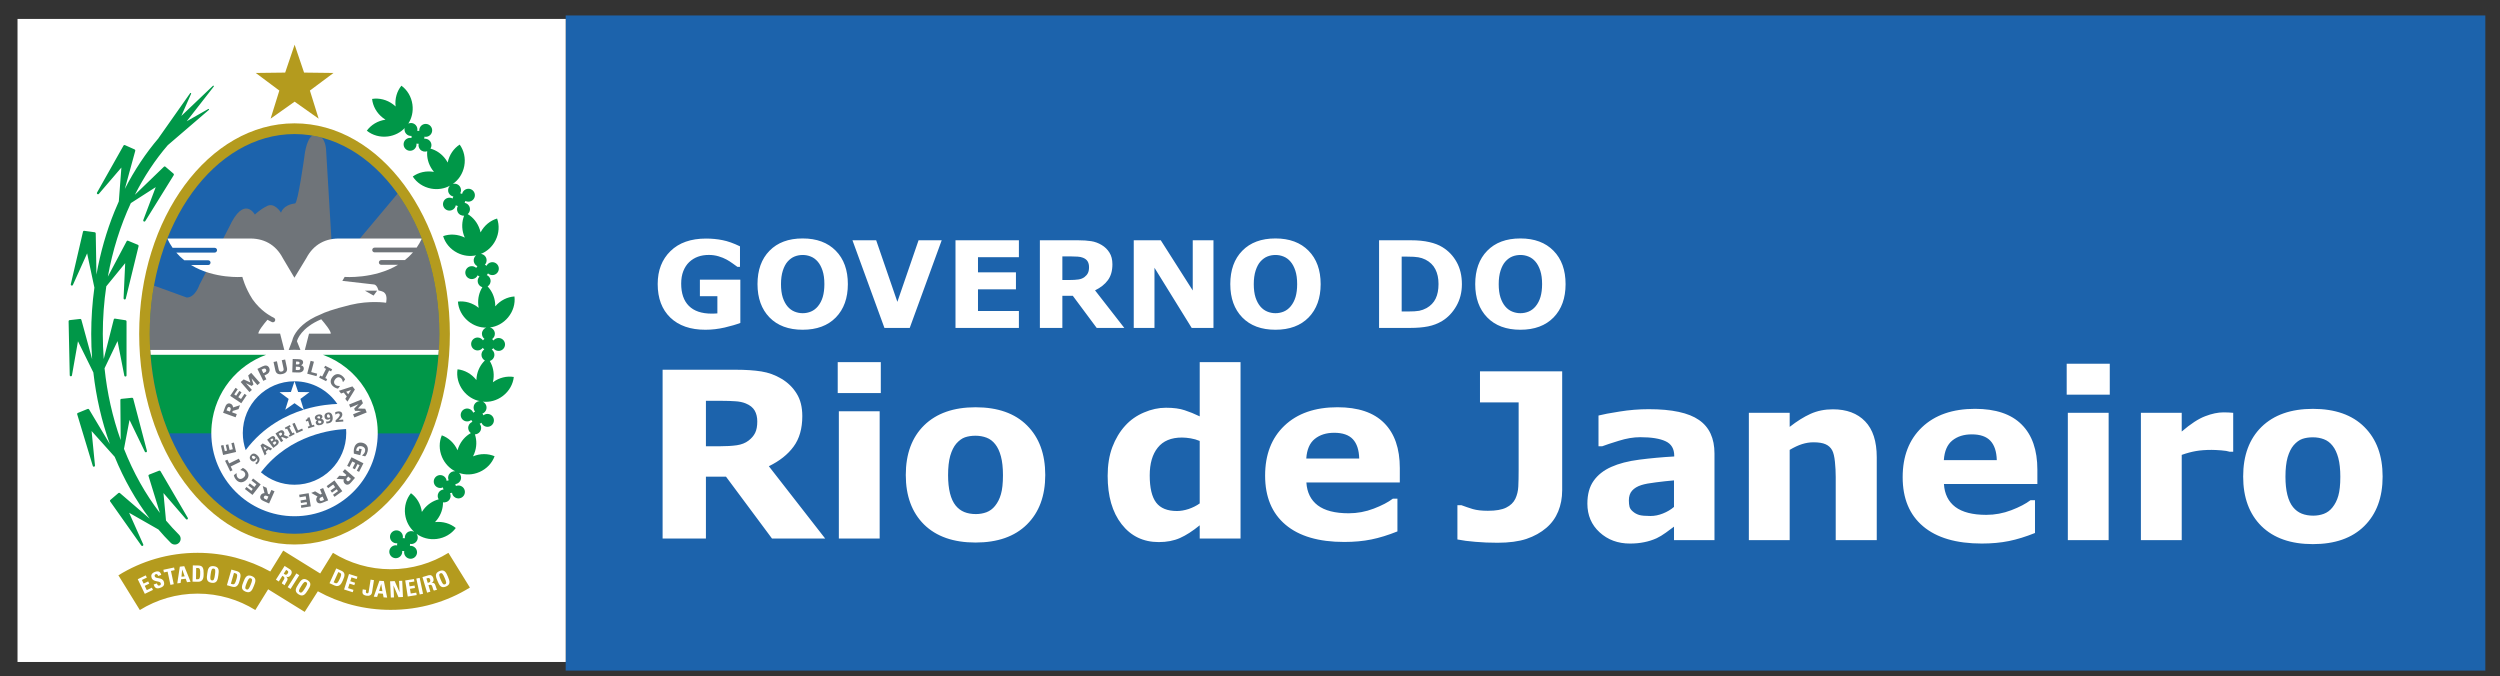 <?xml version="1.0" encoding="utf-8"?>
<!-- Generator: Adobe Illustrator 16.0.2, SVG Export Plug-In . SVG Version: 6.00 Build 0)  -->
<!DOCTYPE svg PUBLIC "-//W3C//DTD SVG 1.1//EN" "http://www.w3.org/Graphics/SVG/1.1/DTD/svg11.dtd">
<svg version="1.1" id="Layer_1" xmlns="http://www.w3.org/2000/svg" xmlns:xlink="http://www.w3.org/1999/xlink" x="0px" y="0px"
	 width="389.334px" height="105.334px" viewBox="0 0 389.334 105.334" enable-background="new 0 0 389.334 105.334"
	 xml:space="preserve">
<rect x="0" y="0" width="389.334" height="105.334" fill="#333333" stroke="none"/>
<path fill="#1C63AC" d="M88.097,2.405H387.05v102.027H88.097V2.405"/>
<path fill="#FFFFFF" d="M115.297,50.289c-0.611,0.238-1.421,0.477-2.43,0.715c-1.008,0.232-2.014,0.349-3.016,0.349
	c-2.322,0-4.141-0.629-5.455-1.889c-1.314-1.266-1.971-3.01-1.971-5.234c0-2.121,0.663-3.829,1.989-5.125
	c1.326-1.302,3.175-1.953,5.546-1.953c0.898,0,1.754,0.083,2.567,0.248c0.813,0.159,1.717,0.48,2.714,0.963v3.199h-0.395
	c-0.172-0.129-0.422-0.309-0.752-0.541c-0.329-0.238-0.648-0.44-0.953-0.605c-0.354-0.195-0.77-0.362-1.247-0.504
	c-0.471-0.14-0.972-0.21-1.503-0.211c-0.624,0-1.189,0.092-1.696,0.275s-0.963,0.464-1.366,0.843
	c-0.385,0.367-0.69,0.835-0.916,1.403c-0.221,0.563-0.33,1.214-0.33,1.952c0,1.511,0.399,2.665,1.2,3.466s1.983,1.201,3.548,1.201
	c0.135,0,0.281-0.003,0.44-0.01c0.165-0.006,0.314-0.015,0.449-0.026v-2.678h-2.723v-2.576h6.298V50.289z M132.04,44.247
	c0,2.177-0.624,3.906-1.87,5.189c-1.247,1.277-2.971,1.916-5.171,1.916c-2.193,0-3.914-0.639-5.161-1.916
	c-1.247-1.283-1.87-3.013-1.87-5.189c0-2.193,0.623-3.926,1.87-5.197c1.247-1.277,2.968-1.916,5.161-1.916
	c2.188,0,3.908,0.639,5.161,1.916C131.413,40.321,132.04,42.053,132.04,44.247z M127.374,47.704
	c0.341-0.415,0.595-0.904,0.761-1.467c0.165-0.568,0.248-1.234,0.248-1.999c0-0.818-0.096-1.515-0.285-2.09
	s-0.438-1.039-0.742-1.394c-0.313-0.367-0.673-0.633-1.082-0.797c-0.403-0.166-0.825-0.248-1.265-0.248
	c-0.446,0-0.868,0.079-1.266,0.238c-0.391,0.159-0.752,0.421-1.081,0.788c-0.306,0.343-0.557,0.816-0.752,1.421
	c-0.19,0.6-0.284,1.296-0.284,2.09c0,0.813,0.091,1.507,0.274,2.081c0.19,0.569,0.437,1.033,0.742,1.394
	c0.306,0.361,0.663,0.627,1.073,0.798c0.409,0.171,0.84,0.257,1.293,0.257c0.451,0,0.883-0.086,1.292-0.257
	C126.71,48.343,127.068,48.071,127.374,47.704L127.374,47.704z M146.655,37.418l-4.979,13.65h-3.94l-4.979-13.65h3.694l3.3,9.589
	l3.301-9.589H146.655z M158.677,51.068h-9.873v-13.65h9.873v2.64h-6.371v2.356h5.912v2.641h-5.912v3.373h6.371V51.068z
	 M169.598,41.597c0-0.342-0.07-0.635-0.21-0.879c-0.141-0.245-0.383-0.438-0.725-0.578c-0.238-0.098-0.516-0.155-0.835-0.174
	c-0.316-0.025-0.687-0.037-1.108-0.037h-1.275v3.677h1.083c0.563,0,1.032-0.028,1.412-0.083c0.379-0.055,0.696-0.181,0.953-0.376
	c0.244-0.189,0.421-0.397,0.53-0.623C169.54,42.292,169.598,41.983,169.598,41.597z M175.091,51.068h-4.3l-3.722-5.006h-1.624v5.006
	h-3.501v-13.65h5.904c0.807,0,1.5,0.046,2.081,0.137c0.58,0.093,1.124,0.291,1.632,0.597c0.512,0.306,0.92,0.703,1.219,1.191
	c0.306,0.483,0.459,1.092,0.459,1.824c0,1.009-0.236,1.831-0.706,2.467c-0.465,0.635-1.132,1.164-1.998,1.586L175.091,51.068z
	 M188.977,51.068h-3.392l-5.795-9.369v9.369h-3.227v-13.65h4.208l4.979,7.819v-7.819h3.227V51.068z M205.67,44.247
	c0,2.177-0.624,3.906-1.871,5.189c-1.247,1.277-2.971,1.916-5.171,1.916c-2.194,0-3.914-0.639-5.161-1.916
	c-1.246-1.283-1.87-3.013-1.87-5.189c0-2.193,0.624-3.926,1.87-5.197c1.247-1.277,2.967-1.916,5.161-1.916
	c2.188,0,3.908,0.639,5.162,1.916C205.043,40.321,205.67,42.053,205.67,44.247L205.67,44.247z M201.003,47.704
	c0.343-0.415,0.596-0.904,0.762-1.467c0.164-0.568,0.246-1.234,0.246-1.999c0-0.818-0.095-1.515-0.284-2.09
	s-0.437-1.039-0.742-1.394c-0.311-0.367-0.672-0.633-1.081-0.797c-0.404-0.166-0.826-0.248-1.266-0.248
	c-0.447,0-0.868,0.079-1.266,0.238c-0.391,0.159-0.751,0.421-1.081,0.788c-0.307,0.343-0.556,0.816-0.752,1.421
	c-0.189,0.6-0.284,1.296-0.284,2.09c0,0.813,0.092,1.507,0.274,2.081c0.189,0.569,0.438,1.033,0.743,1.394
	c0.305,0.361,0.662,0.627,1.073,0.798c0.409,0.171,0.84,0.257,1.292,0.257s0.883-0.086,1.293-0.257
	C200.34,48.343,200.697,48.071,201.003,47.704L201.003,47.704z M227.666,44.257c0,1.271-0.291,2.411-0.871,3.419
	c-0.581,1.003-1.314,1.772-2.2,2.311c-0.666,0.403-1.397,0.685-2.191,0.844c-0.795,0.159-1.736,0.238-2.823,0.238h-4.813v-13.65
	h4.951c1.112,0,2.07,0.095,2.877,0.284c0.809,0.184,1.487,0.446,2.036,0.788c0.941,0.574,1.682,1.351,2.219,2.328
	C227.393,41.791,227.666,42.936,227.666,44.257L227.666,44.257z M224.025,44.229c0-0.898-0.165-1.665-0.494-2.301
	c-0.324-0.643-0.841-1.143-1.55-1.504c-0.36-0.178-0.73-0.297-1.109-0.357c-0.373-0.067-0.938-0.101-1.696-0.101h-0.889v8.544h0.889
	c0.838,0,1.452-0.037,1.843-0.11c0.391-0.079,0.773-0.22,1.147-0.422c0.641-0.366,1.111-0.855,1.41-1.467
	C223.876,45.894,224.025,45.134,224.025,44.229L224.025,44.229z M243.813,44.247c0,2.177-0.623,3.906-1.869,5.189
	c-1.247,1.277-2.971,1.916-5.171,1.916c-2.194,0-3.916-0.639-5.161-1.916c-1.248-1.283-1.871-3.013-1.871-5.189
	c0-2.193,0.623-3.926,1.871-5.197c1.245-1.277,2.967-1.916,5.161-1.916c2.188,0,3.908,0.639,5.161,1.916
	C243.186,40.321,243.813,42.053,243.813,44.247L243.813,44.247z M239.148,47.704c0.341-0.415,0.595-0.904,0.76-1.467
	c0.165-0.568,0.248-1.234,0.248-1.999c0-0.818-0.095-1.515-0.284-2.09c-0.19-0.575-0.438-1.039-0.742-1.394
	c-0.313-0.367-0.672-0.633-1.082-0.797c-0.403-0.166-0.825-0.248-1.265-0.248c-0.447,0-0.868,0.079-1.266,0.238
	c-0.392,0.159-0.752,0.421-1.081,0.788c-0.307,0.343-0.558,0.816-0.752,1.421c-0.191,0.6-0.284,1.296-0.284,2.09
	c0,0.813,0.091,1.507,0.274,2.081c0.189,0.569,0.438,1.033,0.743,1.394c0.304,0.361,0.662,0.627,1.071,0.798s0.84,0.257,1.294,0.257
	c0.45,0,0.883-0.086,1.292-0.257C238.484,48.343,238.842,48.071,239.148,47.704L239.148,47.704z M117.934,65.633
	c0-0.659-0.136-1.225-0.405-1.695c-0.271-0.471-0.736-0.842-1.396-1.112c-0.459-0.188-0.995-0.3-1.607-0.336
	c-0.612-0.047-1.323-0.069-2.136-0.07h-2.454V69.5h2.083c1.083,0,1.989-0.054,2.719-0.159c0.73-0.106,1.342-0.348,1.837-0.725
	c0.471-0.364,0.812-0.765,1.024-1.2C117.822,66.969,117.934,66.374,117.934,65.633z M128.511,83.873h-8.281l-7.169-9.642h-3.125
	v9.642h-6.746V57.58h11.372c1.554,0,2.89,0.089,4.008,0.266s2.166,0.56,3.144,1.147c0.988,0.589,1.771,1.354,2.348,2.296
	c0.589,0.93,0.883,2.102,0.884,3.514c0,1.942-0.454,3.525-1.36,4.75c-0.895,1.224-2.178,2.242-3.85,3.055L128.511,83.873z
	 M136.993,83.873h-6.356v-19.83h6.356V83.873z M137.171,61.218h-6.71v-4.82h6.71V61.218z M162.781,73.967
	c0,3.261-0.954,5.833-2.861,7.716c-1.896,1.872-4.561,2.808-7.998,2.808s-6.109-0.936-8.017-2.808
	c-1.896-1.883-2.844-4.455-2.844-7.716c0-3.284,0.955-5.862,2.861-7.734c1.919-1.871,4.584-2.808,7.999-2.808
	c3.461,0,6.133,0.942,8.016,2.825C161.834,68.134,162.78,70.706,162.781,73.967z M154.959,78.787
	c0.412-0.506,0.717-1.111,0.917-1.818c0.212-0.718,0.319-1.706,0.319-2.967c0-1.165-0.107-2.142-0.319-2.931
	s-0.505-1.418-0.883-1.89c-0.376-0.482-0.829-0.824-1.359-1.024c-0.529-0.199-1.101-0.299-1.712-0.3
	c-0.612,0-1.16,0.082-1.643,0.247c-0.471,0.165-0.925,0.495-1.359,0.989c-0.389,0.459-0.701,1.089-0.936,1.889
	c-0.225,0.801-0.336,1.808-0.336,3.02c0,1.084,0.1,2.024,0.3,2.825c0.2,0.789,0.495,1.425,0.883,1.907
	c0.377,0.459,0.824,0.795,1.343,1.007c0.529,0.212,1.131,0.317,1.801,0.317c0.576,0,1.124-0.094,1.643-0.282
	C154.145,79.576,154.594,79.247,154.959,78.787L154.959,78.787z M193.193,83.873h-6.357v-2.066
	c-1.095,0.896-2.118,1.554-3.071,1.978c-0.954,0.424-2.055,0.636-3.303,0.636c-2.414,0-4.343-0.93-5.791-2.79
	c-1.449-1.859-2.172-4.366-2.172-7.521c0-1.684,0.241-3.173,0.723-4.468c0.496-1.307,1.167-2.425,2.015-3.354
	c0.8-0.883,1.771-1.566,2.912-2.049c1.143-0.494,2.284-0.741,3.427-0.741c1.188,0,2.158,0.13,2.913,0.388
	c0.764,0.248,1.548,0.565,2.348,0.954v-8.44h6.357V83.873z M186.836,78.398V68.67c-0.447-0.188-0.917-0.324-1.412-0.406
	c-0.494-0.083-0.947-0.123-1.359-0.124c-1.672,0-2.926,0.524-3.762,1.571c-0.836,1.036-1.253,2.479-1.253,4.326
	c0,1.942,0.334,3.354,1.007,4.238c0.67,0.871,1.748,1.307,3.231,1.307c0.576,0,1.188-0.105,1.836-0.317
	C185.77,79.04,186.342,78.752,186.836,78.398L186.836,78.398z M217.998,75.133h-14.55c0.094,1.554,0.683,2.742,1.766,3.566
	c1.095,0.824,2.701,1.236,4.821,1.236c1.341,0,2.641-0.241,3.901-0.725c1.259-0.482,2.254-1,2.983-1.554h0.707v5.103
	c-1.437,0.577-2.789,0.995-4.062,1.254c-1.271,0.259-2.679,0.388-4.22,0.389c-3.979,0-7.028-0.895-9.146-2.685
	c-2.119-1.788-3.178-4.337-3.178-7.646c0-3.271,1-5.861,3.001-7.769c2.014-1.919,4.768-2.878,8.263-2.879
	c3.228,0,5.651,0.818,7.275,2.455c1.625,1.624,2.438,3.967,2.438,7.027V75.133z M211.676,71.406c-0.034-1.33-0.365-2.33-0.987-3.002
	c-0.624-0.67-1.597-1.006-2.915-1.006c-1.224,0-2.23,0.318-3.019,0.953c-0.789,0.636-1.23,1.654-1.324,3.055H211.676z
	 M243.281,76.403c0,1.153-0.205,2.237-0.617,3.248c-0.412,1.002-1.023,1.849-1.836,2.544c-0.86,0.741-1.896,1.318-3.107,1.729
	c-1.214,0.4-2.714,0.6-4.503,0.601c-1.212,0-2.354-0.048-3.426-0.142c-1.071-0.082-2.013-0.206-2.825-0.37V78.68h0.636
	c0.564,0.212,1.153,0.412,1.766,0.601c0.612,0.177,1.395,0.265,2.35,0.265c1.234,0,2.183-0.164,2.843-0.494
	c0.67-0.329,1.146-0.788,1.429-1.378c0.271-0.576,0.423-1.206,0.459-1.889c0.036-0.693,0.054-1.577,0.054-2.649v-10.47h-6.021
	v-4.839h12.801V76.403z M260.697,78.946v-4.133c-0.859,0.071-1.79,0.172-2.79,0.301c-1.002,0.118-1.761,0.26-2.277,0.424
	c-0.637,0.2-1.124,0.494-1.466,0.883c-0.33,0.377-0.494,0.877-0.494,1.501c0,0.412,0.034,0.747,0.104,1.007
	c0.071,0.259,0.248,0.507,0.531,0.741c0.27,0.235,0.593,0.412,0.971,0.529c0.376,0.106,0.964,0.159,1.766,0.159
	c0.636,0,1.277-0.129,1.925-0.389C259.626,79.711,260.203,79.37,260.697,78.946z M260.697,82.018
	c-0.343,0.259-0.765,0.57-1.271,0.936s-0.982,0.653-1.431,0.865c-0.624,0.282-1.271,0.488-1.941,0.618
	c-0.672,0.141-1.408,0.212-2.208,0.212c-1.884,0-3.46-0.583-4.732-1.749c-1.271-1.165-1.906-2.653-1.906-4.467
	c0-1.448,0.322-2.631,0.971-3.549c0.647-0.918,1.565-1.643,2.755-2.172c1.177-0.53,2.637-0.906,4.378-1.131
	c1.743-0.223,3.55-0.388,5.422-0.494v-0.105c0-1.095-0.448-1.849-1.342-2.261c-0.896-0.424-2.215-0.635-3.956-0.635
	c-1.048,0-2.165,0.188-3.354,0.564c-1.189,0.365-2.043,0.647-2.56,0.848h-0.583v-4.785c0.671-0.177,1.76-0.383,3.267-0.618
	c1.519-0.247,3.036-0.371,4.557-0.371c3.613,0,6.22,0.56,7.821,1.679c1.611,1.106,2.418,2.848,2.418,5.226v13.49h-6.303V82.018z
	 M292.274,84.119h-6.391v-9.835c0-0.8-0.042-1.595-0.124-2.384c-0.082-0.8-0.224-1.389-0.424-1.766
	c-0.235-0.436-0.582-0.753-1.042-0.954c-0.447-0.199-1.076-0.299-1.889-0.3c-0.577,0-1.165,0.095-1.767,0.283
	c-0.588,0.188-1.23,0.488-1.924,0.899v14.056h-6.357V64.29h6.357v2.189c1.129-0.883,2.212-1.56,3.248-2.03
	c1.048-0.471,2.208-0.706,3.479-0.706c2.143,0,3.813,0.624,5.017,1.871c1.212,1.248,1.816,3.113,1.816,5.598V84.119z M317.288,75.38
	h-14.551c0.094,1.553,0.683,2.742,1.767,3.566c1.094,0.823,2.702,1.235,4.82,1.235c1.343,0,2.643-0.241,3.902-0.724
	c1.259-0.482,2.254-1.001,2.984-1.554h0.707v5.103c-1.438,0.577-2.791,0.995-4.062,1.254c-1.272,0.259-2.679,0.388-4.22,0.389
	c-3.98,0-7.028-0.896-9.147-2.685c-2.118-1.789-3.179-4.337-3.179-7.646c0-3.271,1-5.861,3.002-7.77
	c2.013-1.918,4.768-2.877,8.264-2.878c3.226,0,5.65,0.818,7.274,2.454c1.624,1.625,2.438,3.968,2.438,7.028V75.38z M310.967,71.653
	c-0.036-1.33-0.365-2.331-0.989-3.002s-1.595-1.006-2.913-1.006c-1.226,0-2.23,0.317-3.021,0.952
	c-0.788,0.637-1.229,1.655-1.323,3.056H310.967z M328.386,84.119h-6.355V64.29h6.355V84.119z M328.562,61.465h-6.709v-4.82h6.709
	V61.465z M347.784,70.346h-0.565c-0.271-0.094-0.706-0.164-1.307-0.212c-0.602-0.047-1.102-0.07-1.501-0.071
	c-0.907,0-1.708,0.06-2.401,0.177c-0.695,0.118-1.443,0.318-2.243,0.601v13.278h-6.357V64.29h6.357v2.914
	c1.4-1.201,2.619-1.996,3.655-2.384c1.036-0.4,1.989-0.601,2.861-0.601c0.223,0,0.476,0.006,0.759,0.018
	c0.282,0.012,0.53,0.029,0.742,0.053V70.346z M371.054,74.214c0,3.261-0.954,5.833-2.861,7.716
	c-1.895,1.872-4.562,2.808-7.998,2.808c-3.438,0-6.109-0.936-8.017-2.808c-1.896-1.883-2.843-4.455-2.843-7.716
	c0-3.285,0.952-5.862,2.86-7.734c1.919-1.871,4.585-2.808,7.999-2.808c3.461,0,6.133,0.942,8.017,2.825
	C370.106,68.381,371.053,70.953,371.054,74.214z M363.232,79.034c0.41-0.507,0.719-1.111,0.919-1.819
	c0.21-0.718,0.316-1.706,0.316-2.966c0-1.165-0.106-2.142-0.316-2.931c-0.213-0.789-0.509-1.419-0.885-1.89
	c-0.376-0.482-0.829-0.824-1.358-1.024s-1.102-0.3-1.713-0.3c-0.612,0-1.16,0.082-1.644,0.247c-0.47,0.165-0.924,0.494-1.358,0.989
	c-0.388,0.458-0.7,1.088-0.936,1.889c-0.225,0.801-0.336,1.807-0.336,3.02c0,1.083,0.1,2.024,0.3,2.824
	c0.2,0.79,0.494,1.426,0.884,1.907c0.376,0.46,0.822,0.795,1.342,1.007c0.529,0.212,1.13,0.318,1.801,0.318
	c0.576,0,1.124-0.094,1.642-0.283C362.419,79.823,362.867,79.494,363.232,79.034"/>
<path fill="#FFFFFF" d="M2.729,2.948h85.368v100.144H2.729V2.948"/>
<path fill="#1C63AC" d="M22.437,51.959c0-17.66,10.477-31.977,23.401-31.977S69.24,34.299,69.24,51.959S58.763,83.935,45.839,83.935
	S22.437,69.619,22.437,51.959"/>
<path fill="#009748" d="M65.42,67.494l-39.106-0.006c-1.603-3.838-2.626-8.188-2.912-12.826h44.932
	C68.048,59.302,67.022,63.655,65.42,67.494"/>
<path fill="#6F7479" d="M68.335,54.635l-44.931,0.07c-0.056-0.892-0.086-1.792-0.086-2.703c0-2.591,0.232-5.108,0.667-7.517
	l5.101,1.852c1.326,0,1.967-1.968,1.967-1.968l4.659-9.056c2.31-4.976,3.98-1.898,3.98-1.898s0.831-0.802,1.771-1.26
	c1.26-0.802,2.307,0.973,2.307,0.973s0.258-1.207,2.189-1.448c0.432-0.055,1.437-7.231,1.437-7.231s0.234-2.656,1.247-3.334
	c0.496,0.084,0.988,0.191,1.475,0.321c0.676,0.735,0.672,2.028,0.672,2.028l0.835,13.989l4.104,0.078l6.186-7.372
	c4.019,5.623,6.502,13.34,6.502,21.843C68.416,52.888,68.387,53.766,68.335,54.635"/>
<path fill="#FFFFFF" d="M46.244,53.145l0.543,1.35H46.59c-0.492-0.027-0.98-0.027-1.463,0h-0.168l0.554-1.458
	c0.016-0.082,0.084-0.376,0.299-0.788l0.035-0.093l0.006,0.016c0.477-0.875,1.591-2.225,4.146-3.24
	c0.541-0.278,1.776-0.764,4.586-1.456c3.042-0.731,5.541-0.328,5.541-0.328s0.258-1.094-0.237-1.532
	c-0.197-0.27-0.95-0.389-0.95-0.389s-0.191-0.823-0.658-0.921l-4.966-0.567l0.357-0.613c0,0,4.58,0.359,8.315-1.886h-2.614
	c-0.204,0-0.37-0.166-0.37-0.369c0-0.204,0.166-0.369,0.37-0.369h3.683c0.445-0.353,0.868-0.75,1.258-1.202h-5.977
	c-0.204,0-0.369-0.165-0.369-0.368c0-0.204,0.165-0.369,0.369-0.369h6.552c0.295-0.424,0.563-0.887,0.799-1.391l-0.008-0.019H53.124
	c-2.393-0.111-4.294,0.907-5.413,3.039l-1.859,3.06l-1.813-3.061c-1.118-2.132-3.02-3.149-5.412-3.038H26.054
	c0.243,0.525,0.521,1.005,0.825,1.442h6.555c0.204,0,0.369,0.166,0.369,0.369c0,0.205-0.165,0.37-0.369,0.37h-5.983
	c0.388,0.451,0.807,0.85,1.246,1.201h3.724c0.204,0,0.369,0.165,0.369,0.369s-0.165,0.369-0.369,0.369h-2.667
	c3.628,2.207,7.991,1.851,7.991,1.851s0.394,1.643,1.582,3.488c1.317,1.855,2.837,2.603,2.837,2.603s-0.004,0.005-0.011,0.013
	l0.511,0.267c0.181,0.094,0.251,0.317,0.156,0.498s-0.317,0.25-0.498,0.156l-0.669-0.351c-0.591,0.692-1.475,1.8-1.411,2.158h3.382
	l0.649,2.539H23.39c0.015,0.253,0.031,0.505,0.05,0.755h18.016c-4.527,1.646-7.961,5.765-8.481,10.869
	c-0.725,7.109,4.47,13.482,11.578,14.208c7.109,0.725,13.482-4.469,14.207-11.578c0.615-6.025-3.023-11.522-8.476-13.499h18.01
	c0.019-0.251,0.035-0.503,0.05-0.755H47.476l0.65-2.537h3.382c0.065-0.374-0.893-1.557-1.48-2.24
	C46.899,51.041,46.315,52.868,46.244,53.145L46.244,53.145z M58.733,45.269l-0.553,0.762l-1.346-0.762H58.733"/>
<path fill="#1C63AC" d="M37.812,67.434c0-4.449,3.606-8.056,8.055-8.056l-0.565,1.671l-1.764,0.021l1.414,1.055l-0.524,1.685
	l1.439-1.019l1.428,1.011c-2.641,0.83-6.27,2.592-9.03,6.299C37.971,69.266,37.812,68.369,37.812,67.434L37.812,67.434z
	 M45.867,59.379l0.565,1.671l1.765,0.021l-1.414,1.055l0.521,1.674c0.069-0.021,0.137-0.043,0.205-0.063
	c2.229-0.673,4.223-0.802,5.024-0.826C51.084,60.779,48.639,59.379,45.867,59.379z M53.899,66.818
	c0.016,0.205,0.023,0.41,0.023,0.616c0,4.448-3.606,8.055-8.056,8.055c-1.997,0-3.824-0.727-5.231-1.931l0.117-0.151
	c4.467-5.75,11.094-6.493,13.019-6.584L53.899,66.818"/>
<path fill="#6F7479" d="M40.047,70.889c0.1,0.089,0.182,0.184,0.246,0.285c0.065,0.102,0.105,0.203,0.12,0.305
	c0.016,0.111,0.004,0.222-0.035,0.329c-0.04,0.108-0.106,0.216-0.201,0.322c-0.034,0.038-0.072,0.077-0.116,0.116
	s-0.073,0.064-0.09,0.075l-0.235-0.21l0.027-0.03c0.021-0.009,0.049-0.023,0.082-0.044s0.072-0.056,0.116-0.104
	c0.034-0.04,0.064-0.083,0.088-0.131c0.023-0.047,0.036-0.095,0.038-0.143c0.002-0.052-0.006-0.103-0.024-0.154
	c-0.02-0.052-0.052-0.104-0.096-0.155c-0.013,0.068-0.029,0.128-0.048,0.179c-0.021,0.05-0.056,0.104-0.105,0.16
	c-0.038,0.043-0.08,0.078-0.125,0.108c-0.046,0.028-0.095,0.049-0.146,0.061c-0.069,0.015-0.142,0.011-0.215-0.009
	c-0.074-0.021-0.151-0.067-0.229-0.138c-0.128-0.114-0.195-0.249-0.2-0.405c-0.006-0.156,0.053-0.304,0.175-0.441
	c0.063-0.07,0.129-0.125,0.197-0.162s0.14-0.058,0.216-0.063c0.087-0.005,0.177,0.013,0.269,0.052
	C39.846,70.732,39.943,70.798,40.047,70.889z M39.741,71.141c-0.065-0.058-0.125-0.1-0.178-0.124
	c-0.053-0.026-0.1-0.039-0.142-0.039c-0.03,0-0.058,0.006-0.082,0.019s-0.047,0.029-0.066,0.051
	c-0.017,0.021-0.03,0.043-0.039,0.067s-0.012,0.053-0.009,0.085c0.003,0.031,0.014,0.064,0.032,0.1
	c0.02,0.034,0.049,0.068,0.087,0.104c0.038,0.033,0.074,0.056,0.109,0.067c0.034,0.013,0.068,0.016,0.1,0.01
	c0.03-0.005,0.059-0.017,0.087-0.035c0.027-0.02,0.054-0.044,0.079-0.072c0.021-0.022,0.039-0.05,0.058-0.083
	c0.018-0.032,0.029-0.06,0.036-0.079c-0.008-0.008-0.016-0.016-0.024-0.023C39.779,71.177,39.762,71.162,39.741,71.141z
	 M42.398,69.88l-0.303,0.27l-0.294-0.172l-0.422,0.375l0.137,0.312l-0.296,0.264l-0.646-1.571l0.338-0.3L42.398,69.88z
	 M41.534,69.821l-0.521-0.305l0.242,0.554L41.534,69.821z M43.31,68.587c0.046,0.063,0.076,0.127,0.088,0.193
	c0.013,0.066,0.011,0.132-0.007,0.194c-0.02,0.074-0.053,0.141-0.099,0.2c-0.044,0.059-0.112,0.121-0.2,0.188L42.56,69.76
	l-0.96-1.284l0.475-0.354c0.098-0.073,0.172-0.123,0.223-0.15s0.107-0.046,0.17-0.056c0.065-0.01,0.125-0.003,0.179,0.022
	c0.053,0.024,0.101,0.063,0.141,0.116c0.046,0.063,0.071,0.129,0.075,0.2c0.005,0.07-0.012,0.14-0.049,0.209l0.005,0.007
	c0.093-0.043,0.182-0.056,0.267-0.038C43.172,68.45,43.246,68.502,43.31,68.587L43.31,68.587z M42.512,68.36
	c-0.016-0.021-0.037-0.039-0.063-0.053c-0.025-0.013-0.055-0.016-0.088-0.008c-0.03,0.009-0.063,0.025-0.098,0.05
	c-0.049,0.034-0.097,0.07-0.145,0.105l-0.029,0.022l0.203,0.271l0.049-0.037c0.05-0.037,0.091-0.069,0.125-0.097
	c0.034-0.028,0.057-0.055,0.07-0.079c0.019-0.034,0.024-0.065,0.018-0.093C42.547,68.416,42.533,68.388,42.512,68.36z M42.98,68.825
	c-0.031-0.041-0.062-0.066-0.094-0.076c-0.03-0.012-0.068-0.009-0.113,0.007c-0.03,0.011-0.067,0.032-0.11,0.063
	c-0.044,0.031-0.089,0.065-0.136,0.101l-0.068,0.051l0.238,0.32l0.023-0.018c0.088-0.065,0.151-0.113,0.188-0.143
	c0.038-0.029,0.068-0.063,0.09-0.102c0.022-0.039,0.03-0.074,0.024-0.107S43.003,68.856,42.98,68.825z M43.885,67.458
	c-0.021-0.034-0.047-0.059-0.075-0.074c-0.029-0.016-0.063-0.02-0.104-0.013c-0.029,0.005-0.059,0.016-0.09,0.034
	c-0.03,0.017-0.066,0.038-0.105,0.063l-0.119,0.077l0.235,0.362l0.101-0.066c0.053-0.034,0.095-0.065,0.127-0.094
	c0.031-0.028,0.054-0.06,0.065-0.095c0.011-0.033,0.014-0.065,0.01-0.094C43.925,67.53,43.91,67.495,43.885,67.458z M45.005,68.056
	l-0.402,0.262l-0.668-0.267l-0.152,0.098l0.32,0.493l-0.328,0.213l-0.872-1.345l0.552-0.358c0.076-0.049,0.144-0.087,0.203-0.112
	c0.061-0.026,0.124-0.04,0.191-0.041s0.131,0.014,0.19,0.043s0.112,0.08,0.159,0.152c0.064,0.099,0.095,0.194,0.092,0.285
	s-0.031,0.184-0.085,0.278L45.005,68.056z M45.893,67.606l-0.787,0.418l-0.134-0.25l0.221-0.117l-0.485-0.914l-0.221,0.117
	l-0.134-0.251l0.788-0.419l0.133,0.251l-0.22,0.117l0.485,0.914l0.22-0.117L45.893,67.606z M47.183,67.025l-1.003,0.447
	l-0.651-1.464l0.357-0.159l0.526,1.181l0.645-0.287L47.183,67.025z M48.983,66.407l-0.97,0.305l-0.084-0.267l0.307-0.096
	l-0.254-0.809l-0.307,0.096l-0.078-0.25c0.048-0.014,0.091-0.03,0.132-0.05c0.042-0.02,0.074-0.041,0.099-0.064
	c0.028-0.028,0.047-0.059,0.055-0.091c0.009-0.032,0.008-0.07-0.003-0.112l0.323-0.101l0.397,1.266l0.299-0.094L48.983,66.407z
	 M50.424,65.576c0.033,0.138,0.004,0.265-0.087,0.379c-0.091,0.115-0.233,0.195-0.429,0.241c-0.109,0.026-0.205,0.037-0.289,0.032
	s-0.157-0.022-0.218-0.053c-0.061-0.028-0.109-0.068-0.147-0.117c-0.036-0.05-0.063-0.105-0.078-0.169
	c-0.019-0.079-0.014-0.153,0.016-0.224c0.029-0.071,0.092-0.142,0.188-0.213l-0.002-0.006c-0.097-0.022-0.173-0.06-0.229-0.113
	s-0.093-0.122-0.113-0.206c-0.029-0.124,0.001-0.238,0.091-0.343s0.223-0.178,0.396-0.22c0.184-0.044,0.335-0.042,0.455,0.006
	c0.121,0.046,0.196,0.129,0.225,0.248c0.018,0.074,0.012,0.146-0.018,0.214c-0.03,0.068-0.086,0.133-0.166,0.195l0.001,0.007
	c0.113,0.016,0.204,0.054,0.27,0.111C50.357,65.404,50.401,65.48,50.424,65.576L50.424,65.576z M49.841,64.953
	c-0.013-0.053-0.042-0.091-0.089-0.112c-0.046-0.022-0.101-0.026-0.165-0.011c-0.025,0.007-0.049,0.016-0.071,0.027
	s-0.043,0.026-0.062,0.043c-0.017,0.017-0.028,0.036-0.036,0.059c-0.009,0.021-0.01,0.045-0.004,0.069
	c0.01,0.041,0.029,0.071,0.057,0.089s0.069,0.032,0.125,0.043c0.021,0.004,0.049,0.009,0.084,0.013
	c0.034,0.005,0.077,0.009,0.127,0.014c0.021-0.045,0.035-0.084,0.041-0.117S49.851,64.998,49.841,64.953z M50.048,65.684
	c-0.012-0.051-0.033-0.086-0.063-0.105c-0.03-0.021-0.087-0.038-0.169-0.055c-0.024-0.005-0.06-0.01-0.104-0.016
	c-0.046-0.006-0.084-0.01-0.115-0.015c-0.021,0.034-0.04,0.073-0.054,0.118c-0.014,0.044-0.014,0.09-0.003,0.138
	c0.018,0.072,0.056,0.125,0.115,0.156s0.13,0.037,0.209,0.018c0.021-0.005,0.045-0.014,0.072-0.027s0.049-0.03,0.066-0.049
	c0.02-0.022,0.035-0.045,0.044-0.07C50.056,65.752,50.056,65.72,50.048,65.684L50.048,65.684z M51.793,64.878
	c0.022,0.132,0.026,0.258,0.014,0.378c-0.014,0.119-0.047,0.223-0.1,0.312c-0.058,0.096-0.136,0.175-0.233,0.234
	c-0.1,0.06-0.219,0.101-0.359,0.123c-0.05,0.009-0.104,0.015-0.163,0.019c-0.06,0.003-0.098,0.003-0.117,0.001l-0.051-0.311
	l0.04-0.007c0.021,0.007,0.053,0.013,0.091,0.018c0.04,0.005,0.092,0.002,0.156-0.009c0.053-0.009,0.104-0.023,0.151-0.045
	c0.048-0.022,0.087-0.052,0.119-0.088c0.034-0.039,0.06-0.083,0.078-0.136c0.018-0.052,0.025-0.112,0.022-0.181
	c-0.053,0.044-0.103,0.081-0.149,0.108c-0.047,0.026-0.107,0.046-0.183,0.059c-0.055,0.01-0.11,0.012-0.166,0.006
	c-0.054-0.007-0.104-0.021-0.151-0.045c-0.063-0.032-0.116-0.08-0.161-0.143s-0.075-0.146-0.093-0.251
	c-0.028-0.169,0.005-0.315,0.099-0.44c0.095-0.126,0.232-0.203,0.415-0.233c0.093-0.016,0.178-0.017,0.254-0.002
	c0.077,0.014,0.146,0.042,0.208,0.087c0.071,0.051,0.129,0.12,0.176,0.209C51.736,64.631,51.771,64.743,51.793,64.878L51.793,64.878
	z M51.397,64.882c-0.015-0.086-0.034-0.155-0.06-0.208c-0.024-0.054-0.054-0.093-0.086-0.118c-0.023-0.02-0.049-0.032-0.076-0.038
	s-0.055-0.006-0.083-0.002c-0.025,0.005-0.051,0.014-0.073,0.027c-0.021,0.014-0.042,0.034-0.061,0.061
	c-0.017,0.026-0.029,0.059-0.036,0.099c-0.007,0.038-0.006,0.084,0.003,0.134c0.008,0.05,0.021,0.09,0.041,0.122
	c0.021,0.031,0.044,0.055,0.072,0.07c0.026,0.015,0.057,0.024,0.089,0.026c0.034,0.002,0.069,0,0.107-0.006
	c0.03-0.005,0.063-0.015,0.097-0.027c0.034-0.015,0.061-0.028,0.078-0.04c-0.001-0.008-0.003-0.019-0.004-0.033
	S51.401,64.911,51.397,64.882z M53.467,65.645l-1.191,0.092l-0.021-0.264c0.086-0.077,0.171-0.158,0.256-0.243
	c0.086-0.085,0.154-0.158,0.205-0.218c0.075-0.091,0.129-0.168,0.158-0.233c0.03-0.064,0.042-0.128,0.038-0.188
	c-0.006-0.073-0.032-0.128-0.081-0.163c-0.047-0.037-0.112-0.052-0.196-0.046c-0.063,0.005-0.127,0.024-0.194,0.057
	c-0.066,0.032-0.128,0.071-0.184,0.118l-0.032,0.003l-0.027-0.355c0.046-0.025,0.115-0.053,0.208-0.083
	c0.093-0.028,0.186-0.048,0.28-0.055c0.19-0.015,0.339,0.017,0.445,0.093s0.165,0.191,0.178,0.345
	c0.007,0.102-0.01,0.199-0.051,0.293c-0.04,0.095-0.106,0.194-0.197,0.299c-0.058,0.064-0.115,0.125-0.174,0.181
	c-0.059,0.055-0.1,0.094-0.125,0.115l0.682-0.053L53.467,65.645z M54.111,62.548l-0.342-0.436l0.241-0.372l-0.477-0.605
	l-0.418,0.146l-0.334-0.424l2.106-0.68l0.381,0.483L54.111,62.548z M54.229,61.403l0.428-0.661l-0.743,0.26L54.229,61.403z
	 M51.944,60.216c-0.122-0.095-0.221-0.2-0.297-0.316c-0.075-0.116-0.122-0.238-0.141-0.367c-0.019-0.128-0.007-0.263,0.034-0.4
	c0.043-0.138,0.117-0.277,0.226-0.417c0.102-0.129,0.212-0.232,0.333-0.308s0.248-0.122,0.381-0.141
	c0.128-0.017,0.26-0.005,0.396,0.037c0.137,0.042,0.267,0.112,0.392,0.209c0.069,0.054,0.128,0.105,0.177,0.157
	c0.05,0.05,0.095,0.1,0.132,0.149c0.038,0.052,0.07,0.102,0.097,0.15c0.026,0.048,0.05,0.092,0.068,0.13l-0.309,0.397l-0.049-0.038
	c-0.007-0.034-0.017-0.075-0.029-0.123c-0.012-0.049-0.028-0.1-0.05-0.154c-0.022-0.055-0.051-0.108-0.085-0.161
	s-0.079-0.1-0.132-0.141c-0.06-0.047-0.124-0.081-0.192-0.104c-0.067-0.023-0.142-0.031-0.221-0.023
	c-0.075,0.009-0.154,0.037-0.234,0.085s-0.158,0.121-0.235,0.22c-0.079,0.103-0.132,0.2-0.157,0.292
	c-0.023,0.091-0.029,0.174-0.016,0.248c0.014,0.075,0.041,0.143,0.082,0.204c0.042,0.059,0.09,0.109,0.144,0.151
	c0.052,0.04,0.109,0.071,0.17,0.095c0.063,0.023,0.126,0.039,0.188,0.046c0.053,0.007,0.104,0.01,0.153,0.009
	c0.05,0,0.092-0.001,0.124-0.003l0.045,0.033l-0.305,0.393c-0.056-0.013-0.108-0.026-0.158-0.039s-0.1-0.03-0.15-0.05
	c-0.065-0.026-0.124-0.054-0.178-0.082S52.026,60.279,51.944,60.216L51.944,60.216z M50.789,59.363l-1.086-0.549l0.166-0.329
	l0.304,0.154l0.604-1.196l-0.303-0.153l0.166-0.329l1.085,0.549l-0.167,0.328l-0.303-0.152l-0.604,1.195l0.303,0.153L50.789,59.363z
	 M49.291,58.58l-1.447-0.383l0.53-2.007l0.518,0.137l-0.429,1.619l0.931,0.245L49.291,58.58z M47.312,57.404
	c-0.004,0.1-0.026,0.188-0.07,0.267c-0.043,0.077-0.1,0.142-0.172,0.191c-0.084,0.059-0.175,0.1-0.274,0.122
	c-0.099,0.023-0.223,0.032-0.373,0.027l-0.906-0.029l0.065-2.075l0.807,0.025c0.166,0.006,0.289,0.015,0.365,0.028
	c0.078,0.015,0.154,0.041,0.229,0.081c0.077,0.044,0.134,0.099,0.17,0.168c0.037,0.068,0.055,0.146,0.052,0.231
	c-0.004,0.101-0.033,0.188-0.088,0.264c-0.056,0.075-0.132,0.132-0.23,0.172v0.011c0.135,0.031,0.24,0.091,0.316,0.178
	C47.28,57.152,47.317,57.265,47.312,57.404z M46.654,56.529c0.001-0.035-0.007-0.069-0.023-0.104
	c-0.016-0.035-0.045-0.061-0.089-0.079c-0.038-0.017-0.087-0.025-0.146-0.029c-0.058-0.003-0.139-0.006-0.243-0.01l-0.051-0.002
	l-0.014,0.439l0.083,0.003c0.085,0.003,0.157,0.003,0.217,0.003c0.06-0.002,0.106-0.01,0.142-0.023
	c0.049-0.021,0.081-0.047,0.098-0.08C46.643,56.612,46.652,56.573,46.654,56.529z M46.758,57.378
	c0.002-0.066-0.009-0.117-0.034-0.153c-0.024-0.037-0.066-0.065-0.127-0.085c-0.042-0.014-0.099-0.021-0.173-0.024
	c-0.072-0.004-0.149-0.007-0.229-0.009l-0.117-0.004l-0.017,0.517l0.039,0.001c0.151,0.005,0.259,0.008,0.323,0.01
	c0.065,0.001,0.126-0.01,0.182-0.031s0.095-0.051,0.117-0.089S46.757,57.427,46.758,57.378L46.758,57.378z M44.685,57.277
	c0.054,0.252,0.02,0.46-0.104,0.627c-0.124,0.166-0.334,0.282-0.632,0.346c-0.297,0.064-0.536,0.046-0.718-0.055
	c-0.181-0.102-0.298-0.276-0.352-0.526l-0.28-1.296l0.526-0.114l0.273,1.267c0.03,0.141,0.083,0.239,0.156,0.296
	c0.074,0.057,0.178,0.07,0.311,0.041c0.131-0.027,0.219-0.081,0.265-0.161c0.047-0.079,0.054-0.192,0.022-0.339l-0.273-1.266
	l0.526-0.113L44.685,57.277z M41.914,57.28c0.041,0.083,0.066,0.172,0.077,0.267c0.009,0.094,0,0.181-0.027,0.262
	c-0.038,0.11-0.094,0.206-0.167,0.288c-0.072,0.083-0.177,0.157-0.313,0.225l-0.299,0.146l0.299,0.607l-0.48,0.236l-0.916-1.863
	l0.79-0.39c0.119-0.058,0.224-0.097,0.315-0.115c0.091-0.021,0.178-0.025,0.261-0.015c0.1,0.012,0.188,0.047,0.265,0.104
	C41.796,57.09,41.861,57.173,41.914,57.28z M41.423,57.535c-0.026-0.053-0.063-0.091-0.109-0.114
	c-0.047-0.024-0.093-0.035-0.138-0.031c-0.061,0.004-0.114,0.018-0.163,0.039c-0.049,0.021-0.113,0.051-0.191,0.09l-0.083,0.041
	l0.274,0.558l0.138-0.067c0.082-0.04,0.146-0.078,0.194-0.114s0.083-0.078,0.104-0.125c0.019-0.043,0.024-0.085,0.021-0.129
	C41.464,57.637,41.448,57.589,41.423,57.535z M40.487,59.623l-0.401,0.352l-0.915-1.047l0.305,0.933l-0.278,0.243l-0.884-0.426
	l0.915,1.047l-0.38,0.332l-1.367-1.563l0.468-0.409l1.038,0.477l-0.335-1.091l0.468-0.409L40.487,59.623z M38.411,61.553
	l-0.835,1.248l-1.726-1.156l0.836-1.248l0.333,0.224l-0.539,0.805l0.299,0.2l0.5-0.748l0.333,0.224l-0.5,0.748l0.426,0.285
	l0.54-0.805L38.411,61.553z M35.735,63.4c-0.049-0.018-0.095-0.022-0.138-0.015c-0.042,0.007-0.082,0.031-0.119,0.073
	c-0.026,0.029-0.049,0.066-0.068,0.111c-0.02,0.044-0.041,0.096-0.063,0.156l-0.065,0.183l0.525,0.189l0.057-0.154
	c0.028-0.081,0.049-0.149,0.061-0.207c0.012-0.057,0.011-0.109-0.004-0.156c-0.015-0.044-0.036-0.08-0.063-0.107
	C35.831,63.445,35.79,63.421,35.735,63.4z M37.374,63.103l-0.223,0.615l-0.908,0.274l-0.083,0.232l0.716,0.258l-0.181,0.501
	l-1.953-0.704l0.305-0.845c0.041-0.115,0.084-0.212,0.127-0.29c0.043-0.079,0.1-0.146,0.169-0.203
	c0.07-0.058,0.148-0.096,0.233-0.113c0.085-0.019,0.181-0.009,0.285,0.029c0.145,0.051,0.25,0.127,0.316,0.228
	c0.066,0.1,0.108,0.222,0.124,0.367L37.374,63.103z M36.426,68.924l0.34,1.463l-2.022,0.47l-0.34-1.463l0.392-0.091l0.219,0.944
	l0.349-0.081l-0.203-0.877l0.392-0.091l0.203,0.877l0.5-0.117l-0.22-0.943L36.426,68.924z M35.41,71.587l0.285,0.583l1.504-0.737
	l0.235,0.481L35.93,72.65l0.284,0.583l-0.36,0.176l-0.805-1.646L35.41,71.587z M38.422,73.326c0.098,0.119,0.17,0.244,0.217,0.375
	c0.047,0.129,0.064,0.26,0.054,0.39c-0.011,0.129-0.052,0.257-0.124,0.382c-0.071,0.125-0.177,0.242-0.314,0.354
	c-0.127,0.104-0.259,0.179-0.394,0.225s-0.27,0.063-0.402,0.051c-0.129-0.012-0.254-0.054-0.377-0.126s-0.235-0.17-0.334-0.292
	c-0.056-0.068-0.101-0.132-0.138-0.192c-0.037-0.062-0.068-0.12-0.094-0.176c-0.024-0.06-0.045-0.115-0.06-0.169
	c-0.016-0.053-0.028-0.101-0.037-0.142l0.39-0.317l0.039,0.048c-0.001,0.042,0,0.085,0.001,0.127
	c0.001,0.05,0.005,0.104,0.014,0.161s0.024,0.117,0.046,0.176c0.022,0.06,0.055,0.115,0.098,0.168
	c0.047,0.059,0.102,0.106,0.163,0.145c0.061,0.037,0.131,0.062,0.209,0.071c0.076,0.01,0.159,0,0.248-0.028
	c0.089-0.029,0.183-0.083,0.279-0.162c0.101-0.081,0.174-0.164,0.219-0.247c0.045-0.084,0.068-0.163,0.072-0.238
	c0.004-0.077-0.008-0.148-0.034-0.217c-0.027-0.067-0.063-0.128-0.105-0.181c-0.041-0.051-0.089-0.094-0.144-0.131
	c-0.056-0.037-0.113-0.066-0.174-0.088c-0.05-0.018-0.098-0.032-0.146-0.043c-0.049-0.012-0.09-0.02-0.123-0.024l-0.035-0.044
	l0.386-0.313c0.051,0.026,0.1,0.052,0.145,0.074c0.046,0.025,0.091,0.052,0.136,0.083c0.058,0.04,0.109,0.08,0.155,0.12
	S38.356,73.245,38.422,73.326z M39.413,74.515l1.185,0.923l-1.276,1.638l-1.185-0.923l0.247-0.316l0.765,0.595l0.22-0.282
	l-0.71-0.553l0.247-0.316l0.71,0.552l0.315-0.404l-0.765-0.596L39.413,74.515z M41.1,77.356c-0.021,0.048-0.029,0.093-0.025,0.136
	c0.005,0.042,0.026,0.084,0.065,0.125c0.026,0.028,0.063,0.054,0.104,0.075c0.043,0.023,0.094,0.048,0.152,0.074l0.178,0.078
	l0.227-0.511l-0.15-0.067c-0.078-0.034-0.146-0.059-0.202-0.075c-0.056-0.016-0.107-0.019-0.155-0.006
	c-0.046,0.011-0.083,0.028-0.112,0.053C41.151,77.263,41.124,77.302,41.1,77.356z M40.921,75.701l0.598,0.266l0.209,0.925
	l0.226,0.101l0.31-0.696l0.486,0.217l-0.843,1.897l-0.82-0.364c-0.111-0.05-0.205-0.099-0.281-0.147
	c-0.075-0.049-0.138-0.109-0.189-0.184c-0.053-0.074-0.085-0.154-0.097-0.24c-0.012-0.087,0.004-0.181,0.049-0.282
	c0.063-0.141,0.146-0.24,0.251-0.3c0.104-0.06,0.229-0.092,0.376-0.097L40.921,75.701z M46.588,77.046l1.482-0.24l0.332,2.051
	l-1.482,0.238l-0.064-0.396l0.957-0.155l-0.058-0.354l-0.888,0.144l-0.064-0.396l0.888-0.144l-0.081-0.507l-0.957,0.154
	L46.588,77.046z M49.781,77.863c0.02,0.048,0.046,0.085,0.08,0.111c0.033,0.026,0.079,0.04,0.135,0.04
	c0.039,0,0.082-0.008,0.128-0.023c0.046-0.015,0.099-0.034,0.158-0.059l0.18-0.073l-0.212-0.518l-0.152,0.063
	c-0.079,0.032-0.144,0.063-0.193,0.093c-0.051,0.029-0.088,0.065-0.113,0.107c-0.023,0.041-0.036,0.08-0.039,0.118
	C49.749,77.762,49.759,77.808,49.781,77.863z M48.472,76.76l0.605-0.246l0.812,0.49l0.229-0.093l-0.287-0.705l0.493-0.201
	l0.783,1.923l-0.831,0.339c-0.113,0.046-0.214,0.08-0.301,0.101c-0.087,0.02-0.176,0.023-0.265,0.01
	c-0.09-0.015-0.17-0.047-0.24-0.098s-0.127-0.128-0.169-0.231c-0.059-0.142-0.072-0.271-0.042-0.388
	c0.028-0.116,0.092-0.229,0.189-0.339L48.472,76.76z M50.871,75.702l1.213-0.887l1.226,1.676l-1.213,0.887l-0.236-0.324l0.782-0.571
	l-0.212-0.29l-0.726,0.531l-0.237-0.324l0.727-0.531l-0.304-0.414l-0.782,0.572L50.871,75.702z M54.045,74.887
	c0.039,0.034,0.08,0.055,0.122,0.063c0.042,0.008,0.089,0,0.139-0.026c0.035-0.018,0.069-0.044,0.103-0.079
	c0.034-0.033,0.072-0.075,0.115-0.124l0.126-0.146l-0.423-0.366l-0.107,0.125c-0.056,0.064-0.1,0.121-0.132,0.171
	c-0.031,0.049-0.048,0.098-0.051,0.146c-0.002,0.047,0.004,0.088,0.019,0.123C53.97,74.811,54,74.849,54.045,74.887z M52.408,74.578
	l0.428-0.495l0.946,0.07l0.162-0.188l-0.576-0.498l0.348-0.403l1.571,1.357l-0.587,0.68c-0.08,0.093-0.154,0.168-0.223,0.227
	c-0.068,0.057-0.146,0.101-0.23,0.128c-0.087,0.029-0.173,0.036-0.26,0.022c-0.086-0.014-0.17-0.057-0.255-0.129
	c-0.116-0.101-0.188-0.209-0.214-0.326s-0.021-0.247,0.016-0.389L52.408,74.578z M54.065,72.549l0.678-1.34l1.853,0.938l-0.677,1.34
	l-0.358-0.181l0.438-0.865l-0.32-0.162l-0.406,0.803L54.913,72.9l0.406-0.804l-0.458-0.23l-0.438,0.864L54.065,72.549z
	 M55.108,70.645c-0.014-0.1-0.02-0.229-0.018-0.386s0.021-0.311,0.059-0.458c0.084-0.343,0.243-0.589,0.477-0.737
	c0.234-0.148,0.517-0.182,0.845-0.101c0.313,0.077,0.542,0.237,0.685,0.48c0.145,0.243,0.173,0.54,0.087,0.89
	c-0.032,0.133-0.076,0.257-0.13,0.37c-0.053,0.114-0.134,0.235-0.241,0.366l-0.473-0.116l0.016-0.059
	c0.024-0.021,0.061-0.051,0.106-0.091c0.048-0.041,0.089-0.08,0.124-0.119c0.042-0.046,0.082-0.101,0.12-0.166
	c0.038-0.064,0.066-0.136,0.086-0.215c0.022-0.092,0.029-0.179,0.021-0.26c-0.009-0.082-0.034-0.159-0.075-0.232
	c-0.04-0.07-0.098-0.133-0.174-0.187c-0.074-0.054-0.167-0.093-0.276-0.12c-0.223-0.055-0.408-0.037-0.556,0.052
	s-0.249,0.249-0.306,0.48c-0.005,0.021-0.01,0.043-0.015,0.065s-0.009,0.045-0.013,0.067l0.396,0.097l0.099-0.402l0.381,0.094
	l-0.229,0.931L55.108,70.645z M55.185,65.013l-0.201-0.493l1.287-0.524l-0.98-0.017l-0.14-0.342l0.69-0.697l-1.288,0.525
	l-0.19-0.468l1.923-0.784l0.234,0.576l-0.788,0.826l1.141,0.038l0.234,0.576L55.185,65.013"/>
<path fill="#009748" d="M24.717,21.487c-2.009,2.344-3.789,5.02-5.279,7.938l1.63-5.947c0.022-0.083-0.02-0.17-0.098-0.205
	l-1.512-0.674c-0.082-0.036-0.178-0.005-0.223,0.074l-4.125,7.319c-0.043,0.078-0.021,0.177,0.053,0.228
	c0.073,0.053,0.174,0.039,0.232-0.029c0,0,2.935-3.427,3.51-4.097l-0.401,5.271c-0.23,0.513-0.452,1.03-0.665,1.552
	c-1.262,3.104-2.209,6.421-2.819,9.844l-0.111-6.422c-0.001-0.086-0.065-0.157-0.15-0.169l-1.641-0.223
	c-0.089-0.012-0.172,0.046-0.192,0.134l-1.901,8.184c-0.021,0.088,0.029,0.176,0.113,0.205c0.085,0.028,0.179-0.012,0.215-0.094
	c0,0,1.854-4.113,2.217-4.919l1.131,5.332c-0.327,2.376-0.494,4.792-0.494,7.213c0,1.324,0.047,2.637,0.142,3.936l-1.677-6.141
	c-0.022-0.084-0.103-0.138-0.188-0.127l-1.645,0.188c-0.089,0.011-0.156,0.087-0.154,0.178l0.176,8.399
	c0.002,0.09,0.071,0.163,0.161,0.17s0.17-0.056,0.185-0.144c0,0,0.782-4.444,0.936-5.313l2.398,4.861
	c0.436,3.857,1.293,7.59,2.568,11.159l-3.237-5.413c-0.044-0.074-0.136-0.104-0.215-0.072l-1.532,0.625
	c-0.084,0.034-0.128,0.126-0.102,0.212l2.429,8.043c0.026,0.086,0.113,0.139,0.201,0.121c0.082-0.017,0.14-0.089,0.14-0.171
	c0-0.006,0-0.012,0-0.018c0,0-0.442-4.49-0.528-5.369l3.6,4.019c1.44,3.521,3.288,6.782,5.453,9.635l-4.647-3.996
	c-0.065-0.056-0.162-0.056-0.228,0l-1.256,1.077c-0.068,0.06-0.081,0.16-0.028,0.233l4.848,6.861
	c0.052,0.074,0.15,0.097,0.229,0.052c0.057-0.032,0.088-0.091,0.088-0.151c0-0.025-0.005-0.05-0.015-0.072c0,0-1.841-4.12-2.2-4.926
	l4.563,2.603c0.62,0.728,1.263,1.424,1.926,2.084c0.353,0.352,0.924,0.351,1.275-0.003c0.352-0.353,0.351-0.923-0.002-1.274
	c-0.696-0.693-1.368-1.427-2.016-2.198l-0.399-4.284c0.587,0.68,3.506,4.061,3.506,4.061c0.059,0.068,0.159,0.08,0.233,0.028
	c0.073-0.053,0.095-0.152,0.049-0.23l-4.249-7.269c-0.044-0.074-0.135-0.106-0.215-0.074l-1.549,0.611
	c-0.085,0.033-0.129,0.126-0.103,0.213l1.773,5.758c-2.248-2.922-4.149-6.307-5.592-9.981l0.861-4.499
	c0.381,0.789,2.386,4.937,2.386,4.937c0.039,0.082,0.133,0.119,0.218,0.089c0.084-0.031,0.131-0.121,0.108-0.208l-2.138-8.145
	c-0.021-0.083-0.101-0.139-0.187-0.13L18.9,62.117c-0.089,0.009-0.156,0.085-0.156,0.175l0.051,6.24
	c-1.271-3.568-2.112-7.309-2.513-11.18l2.022-4.233c0.169,0.86,1.056,5.381,1.056,5.381c0.017,0.088,0.099,0.148,0.188,0.14
	c0.089-0.008,0.158-0.083,0.157-0.173l0.001-8.42c0-0.087-0.063-0.16-0.148-0.173l-1.645-0.255c-0.089-0.014-0.174,0.043-0.195,0.13
	l-1.563,6.161c-0.097-1.29-0.146-2.593-0.146-3.908c0-2.512,0.186-4.994,0.544-7.418l2.942-3.602
	c-0.04,0.876-0.251,5.478-0.251,5.478c0,0.003,0,0.005,0,0.008c0,0.087,0.063,0.16,0.149,0.173c0.089,0.013,0.174-0.044,0.194-0.132
	l1.997-8.18c0.021-0.083-0.023-0.169-0.103-0.202l-1.538-0.637c-0.083-0.035-0.179,0-0.221,0.079l-2.926,5.513
	c0.726-4.05,1.938-7.916,3.579-11.452l3.875-2.488c-0.31,0.82-1.937,5.131-1.937,5.131c-0.007,0.02-0.011,0.041-0.011,0.062
	c0,0.064,0.036,0.126,0.098,0.156c0.08,0.04,0.178,0.012,0.225-0.064l4.435-7.158c0.045-0.073,0.03-0.168-0.036-0.225l-1.265-1.082
	c-0.067-0.059-0.169-0.056-0.234,0.007l-4.52,4.363c1.433-2.832,3.15-5.433,5.12-7.721l6.402-5.496
	c0.034-0.029,0.04-0.08,0.014-0.116c-0.025-0.037-0.075-0.048-0.113-0.025c0,0-1.895,1.08-3.35,1.909l4.213-5.405
	c0.028-0.036,0.024-0.088-0.01-0.118s-0.086-0.03-0.119,0.001l-4.926,4.695c0.672-1.52,1.53-3.462,1.53-3.462
	c0.019-0.041,0.002-0.089-0.037-0.11c-0.038-0.022-0.088-0.012-0.114,0.024l-4.91,6.972L24.717,21.487z M63.374,82.973
	c0.313-0.287,0.76-0.337,1.12-0.161c-0.74-0.659-1.264-1.609-1.405-2.712c-0.159-1.249,0.206-2.434,0.911-3.294
	c0.889,0.649,1.533,1.688,1.701,2.918c0.082-0.134,0.172-0.264,0.269-0.388c0.624-0.807,1.46-1.34,2.344-1.571
	c-0.188-0.304-0.207-0.698-0.018-1.029c0.168-0.296,0.464-0.473,0.779-0.503c-0.049-0.104-0.08-0.215-0.091-0.329
	c-0.286,0.134-0.631,0.131-0.926-0.038c-0.482-0.276-0.65-0.891-0.374-1.374c0.276-0.482,0.891-0.649,1.373-0.374
	c0.295,0.169,0.472,0.463,0.503,0.777c0.1-0.047,0.207-0.077,0.316-0.09c-0.127-0.283-0.121-0.622,0.045-0.913
	c0.202-0.353,0.586-0.538,0.967-0.502c-0.864-0.433-1.605-1.186-2.037-2.179c-0.501-1.154-0.481-2.394-0.045-3.417
	c1.035,0.376,1.943,1.192,2.447,2.327c0.043-0.151,0.093-0.302,0.151-0.448c0.39-0.991,1.088-1.761,1.92-2.226
	c-0.323-0.237-0.484-0.657-0.376-1.067c0.087-0.329,0.328-0.576,0.624-0.687c-0.073-0.088-0.132-0.188-0.172-0.295
	c-0.242,0.203-0.576,0.288-0.904,0.201c-0.537-0.143-0.857-0.693-0.715-1.231c0.143-0.537,0.693-0.856,1.231-0.714
	c0.327,0.087,0.574,0.325,0.685,0.621c0.085-0.071,0.181-0.128,0.284-0.168c-0.196-0.241-0.278-0.569-0.192-0.894
	c0.114-0.432,0.493-0.723,0.916-0.746c-0.976-0.197-1.91-0.759-2.588-1.646c-0.764-1-1.041-2.207-0.862-3.307
	c1.094,0.117,2.172,0.693,2.934,1.673c0.005-0.155,0.018-0.313,0.039-0.47c0.139-1.033,0.612-1.931,1.283-2.578
	c-0.324-0.172-0.542-0.518-0.533-0.911c0.007-0.34,0.183-0.637,0.445-0.813c-0.093-0.068-0.173-0.151-0.236-0.246
	c-0.188,0.254-0.492,0.415-0.833,0.408c-0.555-0.013-0.995-0.474-0.983-1.029c0.013-0.556,0.474-0.996,1.029-0.983
	c0.339,0.007,0.636,0.182,0.812,0.442c0.066-0.088,0.146-0.166,0.236-0.229c-0.247-0.188-0.404-0.489-0.396-0.824
	c0.01-0.433,0.291-0.796,0.678-0.929c-0.978,0.013-1.992-0.325-2.835-1.025c-0.969-0.805-1.51-1.919-1.581-3.03
	c1.092-0.131,2.271,0.188,3.233,0.974c-0.03-0.153-0.053-0.309-0.067-0.467c-0.095-1.016,0.153-1.976,0.642-2.749
	c-0.354-0.1-0.641-0.392-0.715-0.777c-0.064-0.334,0.043-0.661,0.263-0.889c-0.104-0.048-0.2-0.112-0.283-0.191
	c-0.13,0.288-0.393,0.511-0.727,0.575c-0.545,0.105-1.073-0.252-1.18-0.798c-0.105-0.546,0.252-1.073,0.798-1.179
	c0.333-0.064,0.659,0.044,0.887,0.261c0.046-0.101,0.107-0.193,0.183-0.274c-0.281-0.131-0.499-0.392-0.563-0.721
	c-0.072-0.377,0.076-0.745,0.354-0.972c-0.93,0.205-1.962,0.094-2.912-0.387c-1.124-0.568-1.9-1.534-2.217-2.601
	c1.035-0.371,2.257-0.323,3.369,0.228c-0.064-0.144-0.121-0.29-0.17-0.439c-0.338-1.028-0.286-2.082,0.071-2.979
	c-0.413,0.042-0.825-0.177-1.013-0.574c-0.144-0.308-0.119-0.651,0.037-0.927c-0.112-0.02-0.221-0.059-0.321-0.115
	c-0.055,0.311-0.256,0.591-0.563,0.735c-0.503,0.236-1.102,0.02-1.339-0.483c-0.235-0.503-0.02-1.103,0.483-1.339
	c0.307-0.145,0.65-0.119,0.924,0.035c0.02-0.108,0.058-0.213,0.111-0.31c-0.307-0.06-0.581-0.259-0.723-0.562
	c-0.182-0.389-0.095-0.835,0.187-1.126c-0.839,0.466-1.871,0.652-2.929,0.454c-1.237-0.232-2.252-0.943-2.854-1.88
	c0.891-0.646,2.077-0.939,3.299-0.721c-0.102-0.12-0.196-0.245-0.285-0.375c-0.603-0.882-0.849-1.893-0.766-2.844
	c-0.376,0.139-0.815,0.043-1.1-0.274c-0.227-0.254-0.301-0.59-0.229-0.898c-0.113,0.014-0.229,0.007-0.341-0.018
	c0.036,0.313-0.076,0.639-0.329,0.865c-0.415,0.37-1.052,0.334-1.422-0.081c-0.37-0.414-0.334-1.051,0.081-1.421
	c0.253-0.226,0.588-0.3,0.896-0.229c-0.013-0.11-0.007-0.222,0.017-0.329c-0.31,0.031-0.63-0.082-0.853-0.332
	s-0.298-0.58-0.232-0.884c-0.648,0.68-1.553,1.158-2.594,1.297c-1.247,0.166-2.435-0.193-3.298-0.895
	c0.645-0.892,1.68-1.541,2.908-1.715c-0.134-0.082-0.264-0.171-0.388-0.267c-1-0.766-1.585-1.858-1.7-2.965
	c1.097-0.176,2.302,0.104,3.3,0.867c0.128,0.098,0.249,0.201,0.363,0.31c-0.146-1.226,0.212-2.388,0.902-3.237
	c0.899,0.651,1.554,1.701,1.72,2.946c0.145,1.09-0.111,2.133-0.645,2.955c0.391-0.177,0.865-0.09,1.165,0.247
	c0.224,0.25,0.299,0.58,0.232,0.885c0.104-0.012,0.208-0.006,0.31,0.017c-0.028-0.308,0.085-0.623,0.332-0.845
	c0.415-0.37,1.051-0.334,1.422,0.081c0.37,0.414,0.334,1.051-0.081,1.421c-0.248,0.222-0.576,0.298-0.879,0.234
	c0.01,0.107,0.003,0.216-0.021,0.32c0.314-0.035,0.64,0.076,0.866,0.33c0.305,0.342,0.334,0.834,0.103,1.203
	c0.94,0.258,1.819,0.86,2.436,1.763c0.091,0.133,0.174,0.269,0.249,0.407c0.243-1.21,0.946-2.202,1.868-2.794
	c0.651,0.9,0.945,2.102,0.713,3.337c-0.225,1.198-0.899,2.187-1.792,2.795c0.468-0.136,0.979,0.085,1.191,0.539
	c0.143,0.304,0.121,0.642-0.029,0.914c0.102,0.02,0.2,0.055,0.291,0.104c0.062-0.302,0.259-0.572,0.561-0.714
	c0.503-0.236,1.102-0.019,1.338,0.483c0.236,0.504,0.021,1.103-0.483,1.34c-0.301,0.141-0.638,0.119-0.908-0.028
	c-0.022,0.106-0.06,0.208-0.113,0.302c0.312,0.056,0.592,0.256,0.736,0.564c0.196,0.419,0.079,0.904-0.256,1.19
	c0.845,0.508,1.533,1.34,1.879,2.39c0.051,0.153,0.092,0.308,0.125,0.461c0.571-1.094,1.523-1.85,2.573-2.161
	c0.375,1.046,0.321,2.281-0.245,3.402c-0.511,1.009-1.342,1.738-2.279,2.106c0.425,0.048,0.788,0.366,0.874,0.809
	c0.063,0.329-0.042,0.651-0.254,0.879c0.094,0.044,0.181,0.103,0.258,0.173c0.133-0.278,0.392-0.492,0.717-0.555
	c0.546-0.105,1.074,0.251,1.18,0.797s-0.252,1.074-0.797,1.18c-0.327,0.063-0.647-0.039-0.875-0.249
	c-0.047,0.097-0.108,0.187-0.184,0.265c0.288,0.129,0.512,0.393,0.576,0.727c0.08,0.418-0.109,0.824-0.448,1.04
	c0.642,0.673,1.075,1.587,1.171,2.62c0.015,0.158,0.021,0.317,0.02,0.477c0.801-0.938,1.897-1.464,2.99-1.534
	c0.133,1.104-0.194,2.296-0.998,3.264c-0.755,0.91-1.785,1.442-2.828,1.563c0.453,0.106,0.786,0.519,0.775,1.003
	c-0.008,0.334-0.178,0.627-0.434,0.805c0.083,0.063,0.155,0.139,0.215,0.224c0.188-0.244,0.486-0.398,0.818-0.391
	c0.556,0.012,0.996,0.473,0.983,1.028c-0.012,0.556-0.472,0.996-1.028,0.983c-0.332-0.007-0.624-0.175-0.802-0.428
	c-0.066,0.085-0.146,0.159-0.235,0.219c0.254,0.189,0.417,0.493,0.409,0.833c-0.011,0.449-0.313,0.822-0.722,0.943
	c0.487,0.805,0.714,1.805,0.573,2.847c-0.021,0.16-0.051,0.316-0.087,0.47c0.99-0.736,2.176-1.002,3.257-0.826
	c-0.117,1.105-0.704,2.194-1.702,2.957c-0.952,0.727-2.092,1.014-3.146,0.885c0.448,0.195,0.7,0.694,0.57,1.182
	c-0.086,0.324-0.32,0.568-0.61,0.681c0.065,0.081,0.118,0.171,0.156,0.268c0.241-0.192,0.566-0.272,0.888-0.188
	c0.537,0.143,0.857,0.694,0.715,1.231s-0.694,0.857-1.23,0.715c-0.322-0.086-0.566-0.317-0.68-0.604
	c-0.084,0.066-0.179,0.12-0.279,0.158c0.202,0.242,0.288,0.576,0.201,0.904c-0.116,0.439-0.507,0.734-0.939,0.748
	c0.311,0.92,0.303,1.981-0.096,2.993c-0.059,0.148-0.124,0.293-0.197,0.435c1.138-0.477,2.354-0.451,3.359-0.021
	c-0.379,1.044-1.209,1.962-2.361,2.462c-1.069,0.466-2.213,0.482-3.189,0.134c0.343,0.311,0.437,0.827,0.197,1.245
	c-0.166,0.291-0.456,0.467-0.765,0.501c0.042,0.095,0.07,0.195,0.082,0.298c0.282-0.123,0.617-0.116,0.905,0.048
	c0.483,0.276,0.65,0.892,0.375,1.373c-0.276,0.483-0.892,0.65-1.374,0.375c-0.289-0.166-0.465-0.452-0.5-0.76
	c-0.1,0.044-0.204,0.071-0.312,0.081c0.134,0.287,0.131,0.632-0.038,0.927c-0.217,0.38-0.646,0.564-1.053,0.491
	c0.011,0.932-0.295,1.897-0.932,2.721c-0.097,0.126-0.2,0.247-0.311,0.361c1.227-0.14,2.386,0.225,3.232,0.919
	c-0.655,0.897-1.708,1.546-2.955,1.705c-1.184,0.151-2.309-0.169-3.156-0.803c0.295,0.408,0.243,0.982-0.139,1.33
	c-0.247,0.226-0.576,0.306-0.881,0.242c0.011,0.104,0.007,0.208-0.014,0.311c0.307-0.032,0.624,0.076,0.849,0.322
	c0.374,0.41,0.346,1.047-0.065,1.422c-0.41,0.375-1.047,0.346-1.422-0.065c-0.224-0.245-0.304-0.572-0.243-0.875
	c-0.107,0.011-0.216,0.005-0.321-0.019c0.039,0.313-0.069,0.642-0.32,0.871c-0.41,0.374-1.047,0.346-1.422-0.065
	c-0.375-0.41-0.346-1.047,0.064-1.422c0.251-0.229,0.587-0.308,0.896-0.24c-0.014-0.113-0.009-0.229,0.016-0.341
	c-0.313,0.04-0.641-0.068-0.87-0.319c-0.374-0.411-0.346-1.047,0.064-1.422s1.047-0.346,1.422,0.064
	c0.229,0.25,0.308,0.585,0.24,0.893c0.11-0.014,0.222-0.01,0.33,0.013C63.017,83.519,63.126,83.199,63.374,82.973"/>
<path fill="#B49B1E" d="M69.834,86.096c-2.611,1.617-5.691,2.552-8.989,2.552c-3.3,0-6.383-0.936-8.995-2.556l-1.988,3.22
	l-5.756-3.565c0,0-1.061,1.718-2.013,3.255c-3.356-1.854-7.215-2.909-11.32-2.909c-4.525,0-8.752,1.282-12.335,3.503
	c0,0,2.557,4.141,3.34,5.409c2.613-1.62,5.694-2.557,8.995-2.557c3.298,0,6.378,0.935,8.989,2.553l1.999-3.229l5.69,3.521
	c0.336-0.54,1.251-1.966,2.052-3.21c3.361,1.857,7.228,2.894,11.342,2.894c4.525,0,8.752-1.254,12.335-3.475
	C73.179,91.502,70.477,87.135,69.834,86.096z M49.624,18.48l-3.742-2.648l-3.742,2.648l1.362-4.377l-3.675-2.741l4.584-0.057
	l1.471-4.342l1.471,4.342l4.584,0.057l-3.676,2.741L49.624,18.48z M45.867,19.208c-13.34,0-24.193,14.712-24.193,32.794
	c0,18.083,10.854,32.795,24.193,32.795c13.341,0,24.193-14.712,24.193-32.795C70.06,33.92,59.208,19.208,45.867,19.208
	L45.867,19.208z M45.867,83.126c-12.434,0-22.549-13.962-22.549-31.124c0-17.161,10.115-31.124,22.549-31.124
	s22.549,13.963,22.549,31.124C68.416,69.164,58.301,83.126,45.867,83.126"/>
<path fill="#FFFFFF" d="M52.686,89.093l0.249,0.114c0.336,0.152,0.165,0.526-0.028,0.95c-0.264,0.578-0.422,0.772-0.715,0.638
	l-0.233-0.106L52.686,89.093z M51.315,90.823l0.785,0.358c0.823,0.375,1.14-0.46,1.301-0.814c0.327-0.718,0.401-1.193-0.23-1.481
	l-0.805-0.367L51.315,90.823z M54.93,92.23l0.117-0.371l-0.839-0.265l0.223-0.706l0.749,0.236l0.117-0.371l-0.749-0.237l0.188-0.595
	l0.813,0.257l0.117-0.372l-1.317-0.416l-0.763,2.415L54.93,92.23z M57.715,90.266l-0.309,1.954
	c-0.018,0.107-0.118,0.201-0.235,0.184c-0.273-0.044-0.182-0.335-0.149-0.536l-0.534-0.085c-0.09,0.569-0.106,0.879,0.624,0.995
	c0.371,0.058,0.754-0.073,0.823-0.51l0.304-1.919L57.715,90.266z M58.73,92.959l0.183-0.55l0.721,0.051l0.101,0.569l0.557,0.039
	l-0.509-2.574l-0.696-0.049l-0.877,2.478L58.73,92.959z M59.549,92.063l-0.504-0.035l0.317-1.075l0.008,0.001L59.549,92.063z
	 M61.358,93.036l-0.083-1.851h0.007l0.773,1.818l0.697-0.031l-0.114-2.529l-0.493,0.021l0.079,1.753h-0.008l-0.752-1.722
	l-0.715,0.032l0.114,2.529L61.358,93.036z M64.892,92.676l-0.061-0.384l-0.869,0.137l-0.116-0.73l0.777-0.122l-0.062-0.385
	l-0.775,0.122l-0.098-0.617l0.842-0.133l-0.061-0.385l-1.364,0.215l0.394,2.503L64.892,92.676z M65.882,92.47l-0.527-2.477
	l-0.518,0.11l0.527,2.477L65.882,92.47z M66.41,90.092l0.226-0.067c0.161-0.048,0.285,0.01,0.354,0.241
	c0.047,0.155,0.05,0.374-0.152,0.434l-0.225,0.068L66.41,90.092z M66.725,91.14l0.131-0.039c0.39-0.117,0.436,0.136,0.523,0.425
	c0.046,0.158,0.083,0.326,0.194,0.454l0.497-0.149c-0.077-0.086-0.225-0.54-0.271-0.694c-0.131-0.438-0.469-0.365-0.583-0.346
	l-0.003-0.007c0.313-0.152,0.365-0.42,0.271-0.729c-0.124-0.413-0.411-0.568-0.758-0.464l-0.938,0.28l0.729,2.426l0.507-0.152
	L66.725,91.14z M69.306,90.995c-0.274,0.117-0.42-0.126-0.673-0.724c-0.254-0.598-0.328-0.871-0.054-0.987s0.42,0.127,0.674,0.725
	C69.507,90.606,69.581,90.88,69.306,90.995z M69.455,91.344c0.804-0.342,0.552-0.936,0.293-1.546
	c-0.262-0.617-0.512-1.204-1.316-0.862c-0.804,0.341-0.554,0.929-0.292,1.545C68.398,91.092,68.651,91.685,69.455,91.344
	L69.455,91.344z M44.563,88.747l0.199,0.126c0.142,0.09,0.18,0.222,0.05,0.426c-0.087,0.137-0.25,0.282-0.428,0.17l-0.198-0.126
	L44.563,88.747z M43.977,89.672l0.116,0.072c0.344,0.219,0.183,0.42,0.021,0.675c-0.089,0.139-0.192,0.276-0.216,0.444l0.438,0.278
	c0.015-0.115,0.262-0.523,0.348-0.66c0.244-0.386-0.031-0.593-0.121-0.667l0.004-0.006c0.32,0.137,0.556,0,0.729-0.272
	c0.231-0.364,0.159-0.684-0.146-0.877l-0.826-0.524l-1.356,2.139l0.448,0.284L43.977,89.672z M45.249,91.719l1.355-2.139
	l-0.447-0.283l-1.355,2.139L45.249,91.719z M46.699,92.24c-0.252-0.16-0.135-0.418,0.214-0.966c0.347-0.548,0.529-0.765,0.781-0.604
	c0.252,0.159,0.134,0.417-0.214,0.965C47.134,92.182,46.951,92.399,46.699,92.24z M46.497,92.559
	c0.737,0.469,1.083-0.077,1.438-0.637c0.358-0.565,0.7-1.104-0.037-1.573c-0.738-0.467-1.079,0.072-1.438,0.638
	C46.104,91.547,45.759,92.093,46.497,92.559z M23.821,91.87l-0.169-0.351l-0.793,0.383l-0.321-0.667l0.707-0.341l-0.168-0.351
	l-0.708,0.341l-0.271-0.563l0.769-0.37l-0.17-0.351l-1.245,0.6l1.1,2.282L23.821,91.87z M25.511,90.581
	c-0.259-0.753-1.254-0.366-1.41-0.82c-0.057-0.166,0.009-0.289,0.171-0.345c0.202-0.069,0.295,0.103,0.356,0.281l0.487-0.167
	c-0.139-0.513-0.456-0.648-0.943-0.48c-0.61,0.21-0.688,0.57-0.558,0.945c0.245,0.713,1.263,0.393,1.41,0.823
	c0.057,0.163,0.012,0.301-0.158,0.359c-0.274,0.095-0.352-0.094-0.43-0.323l-0.501,0.172c0.116,0.424,0.358,0.749,0.979,0.535
	C25.296,91.43,25.725,91.201,25.511,90.581z M25.439,88.733l0.088,0.412l0.576-0.123l0.439,2.065l0.518-0.11l-0.439-2.064
	l0.577-0.123l-0.088-0.412L25.439,88.733z M28.125,90.788l0.076-0.574l0.718-0.086l0.205,0.541l0.554-0.066l-0.982-2.433
	l-0.692,0.082l-0.396,2.598L28.125,90.788z M28.76,89.755l-0.501,0.06l0.11-1.115l0.007-0.001L28.76,89.755z M30.552,88.451
	l0.273,0.005c0.368,0.007,0.361,0.417,0.354,0.883c-0.012,0.636-0.079,0.876-0.402,0.87l-0.255-0.004L30.552,88.451z M29.984,90.585
	l0.863,0.016c0.904,0.016,0.86-0.876,0.867-1.266c0.014-0.789-0.107-1.255-0.803-1.267l-0.883-0.016L29.984,90.585z M33.01,90.388
	c-0.296-0.042-0.295-0.325-0.204-0.968s0.168-0.915,0.463-0.873c0.295,0.041,0.295,0.324,0.204,0.967
	C33.383,90.157,33.304,90.429,33.01,90.388z M32.957,90.763c0.865,0.121,0.955-0.518,1.047-1.175
	c0.093-0.663,0.183-1.295-0.683-1.416c-0.865-0.122-0.954,0.51-1.047,1.174C32.181,90.003,32.092,90.641,32.957,90.763z
	 M36.437,89.222l0.263,0.075c0.354,0.102,0.24,0.496,0.112,0.944c-0.176,0.61-0.303,0.825-0.613,0.736l-0.246-0.07L36.437,89.222z
	 M35.337,91.136l0.83,0.238c0.869,0.249,1.058-0.624,1.165-0.998c0.218-0.759,0.221-1.24-0.447-1.432l-0.85-0.243L35.337,91.136z
	 M38.378,91.788c-0.276-0.112-0.207-0.387,0.036-0.988s0.384-0.847,0.66-0.735s0.207,0.386-0.036,0.988
	C38.796,91.654,38.654,91.899,38.378,91.788z M38.236,92.139c0.81,0.327,1.052-0.271,1.3-0.887c0.251-0.621,0.49-1.213-0.319-1.54
	c-0.811-0.327-1.05,0.265-1.301,0.886C37.668,91.213,37.426,91.811,38.236,92.139"/>
</svg>
